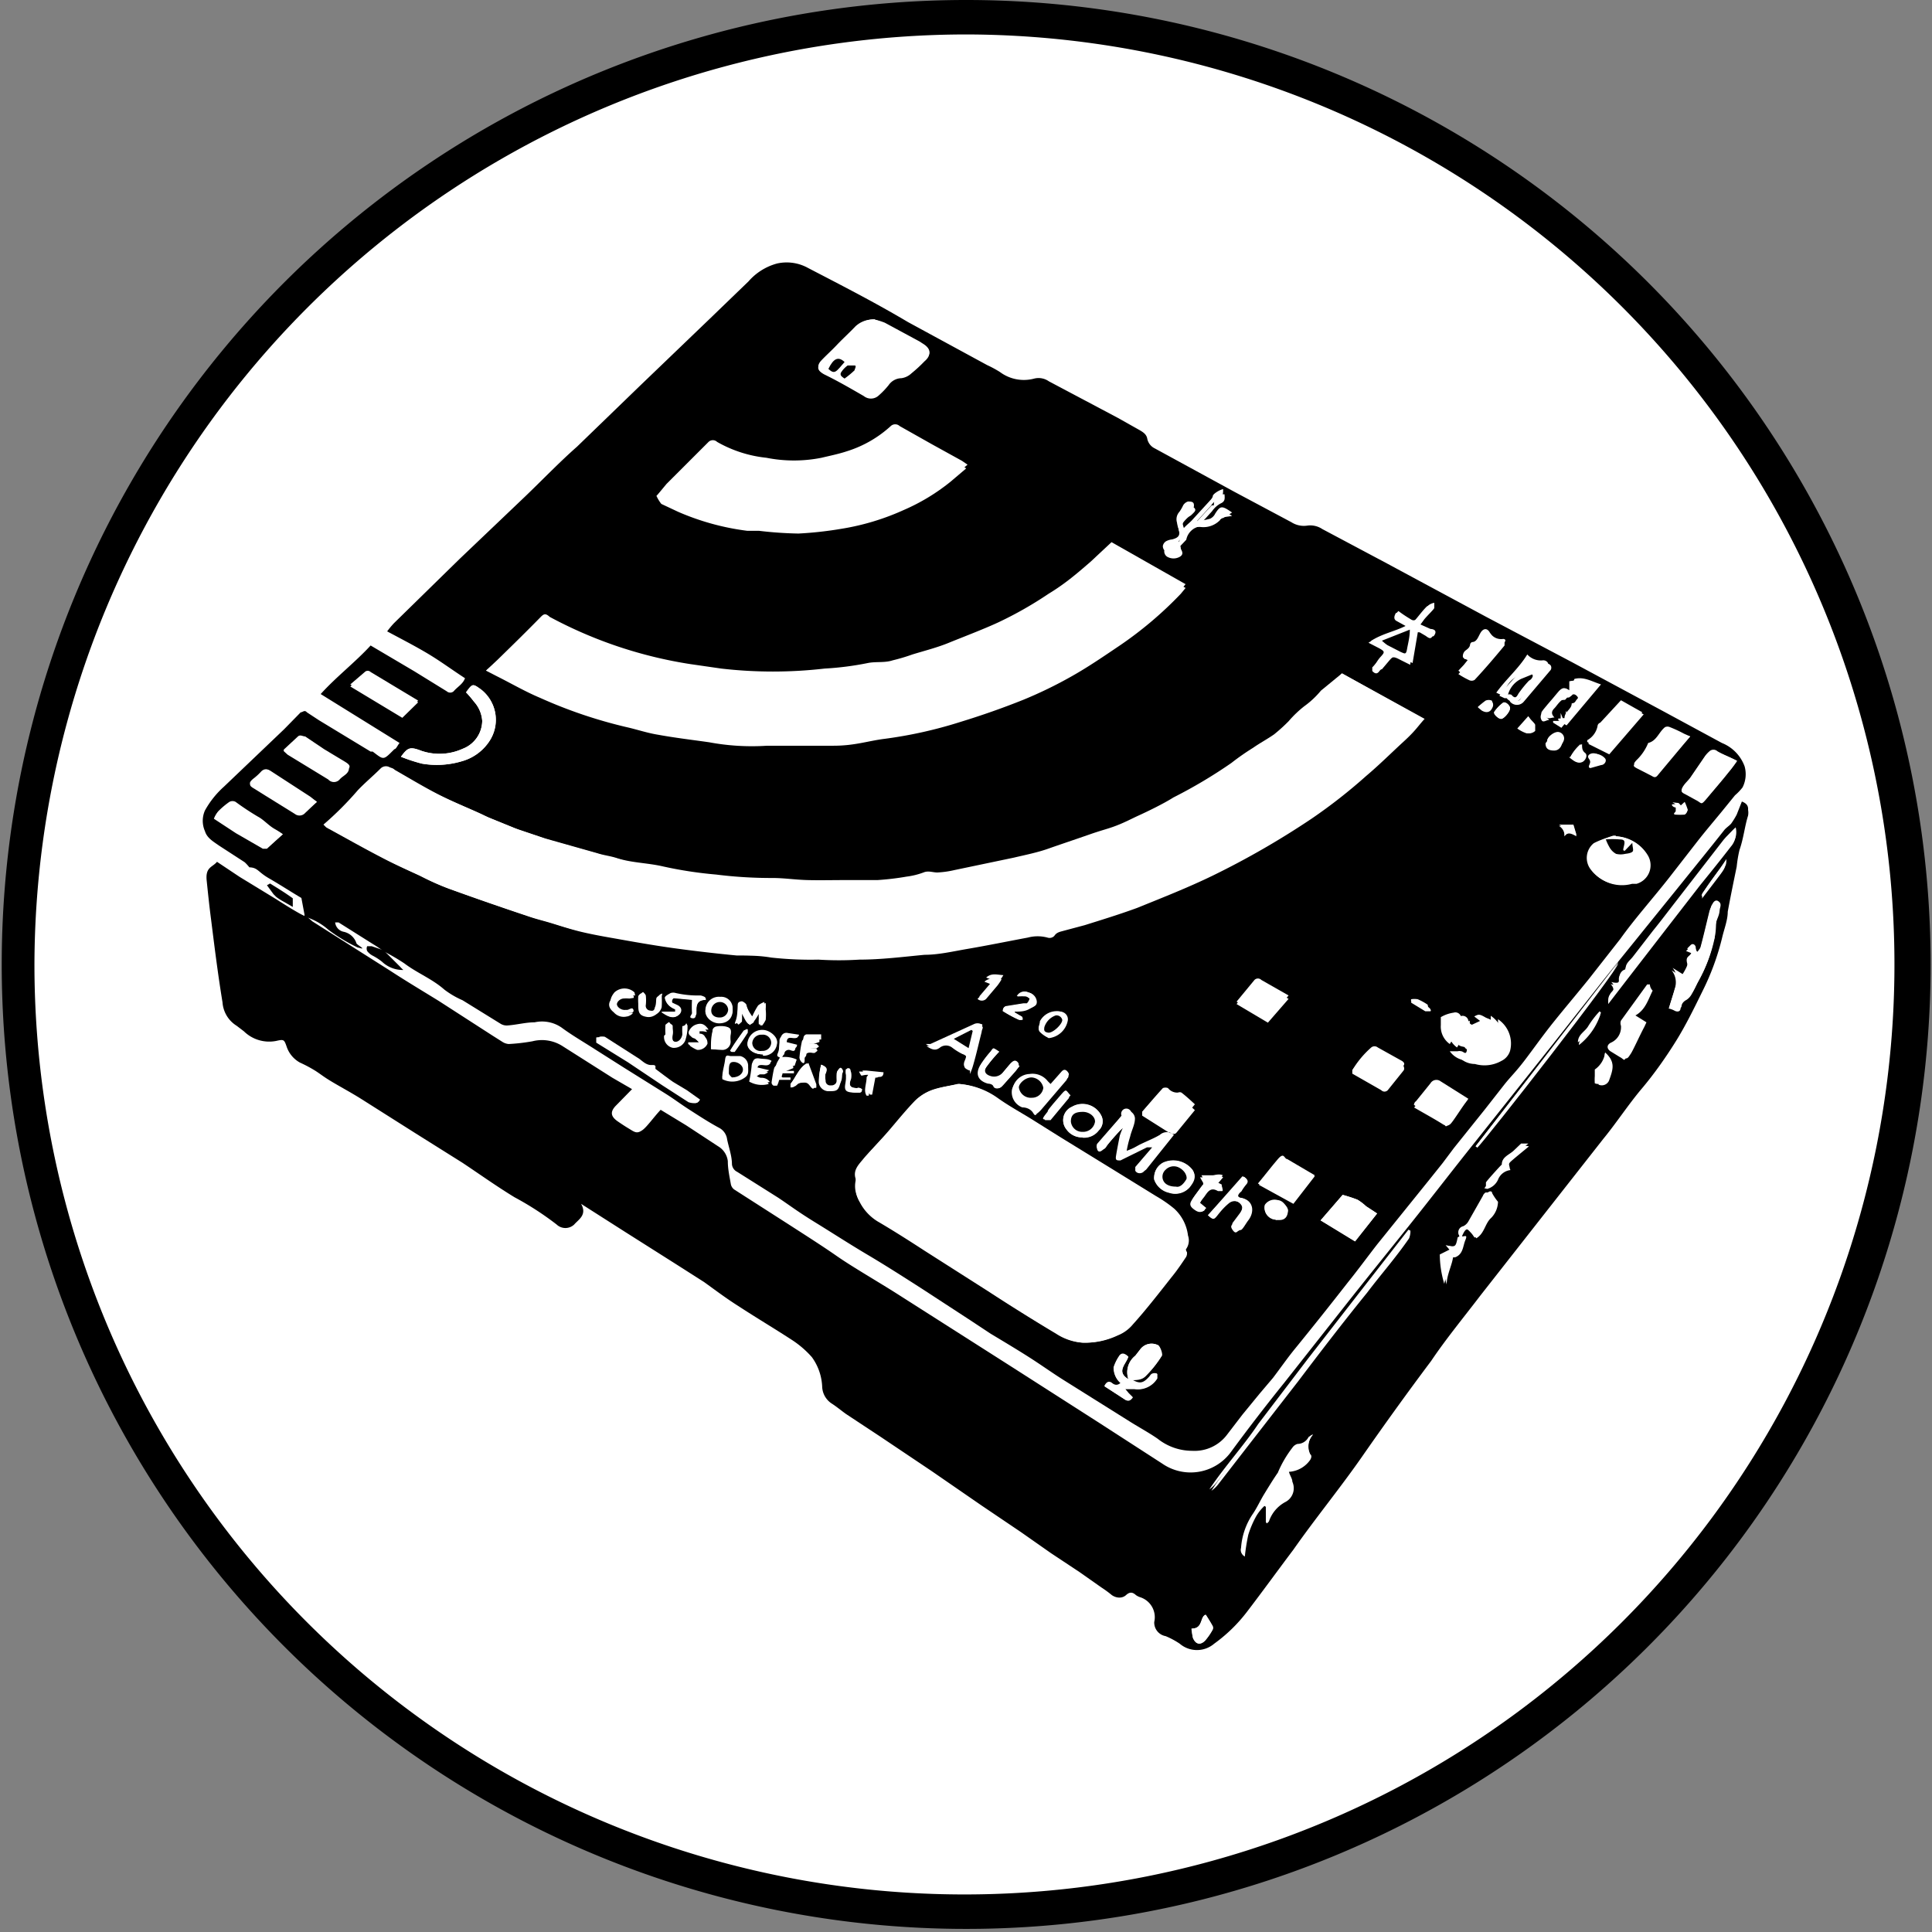 <svg id="Ebene_1" data-name="Ebene 1" xmlns="http://www.w3.org/2000/svg" viewBox="0 0 56.09 56.09"><rect x="0" y="0" width="56.09" height="56.09" fill="#808080" stroke="none"/><defs><style>.cls-1{fill:#fff;}</style></defs><circle class="cls-1" cx="28.04" cy="28.04" r="27.54"/><path d="M683.21,356.72a27,27,0,1,1-27.05,27,27.07,27.07,0,0,1,27.05-27m0-1a28,28,0,1,0,28,28,28,28,0,0,0-28-28Z" transform="translate(-655.16 -355.72)"/><path class="cls-1" d="M666.29,383.3a5.88,5.88,0,0,1,.6.35c.37.28.81.45,1.16.76a2.54,2.54,0,0,0,.53.31l1.1.68a.34.34,0,0,0,.22.05c.26,0,.52-.06.77-.09a1,1,0,0,1,.78.15c.33.23.68.43,1,.65l.82.52,1.2.75c.24.15.46.32.7.47s.57.37.87.53a.44.44,0,0,1,.22.33c.05.24.11.48.14.72a.27.27,0,0,0,.15.22l1.19.75c.36.24.71.49,1.08.72s1,.62,1.52.94,1.07.67,1.6,1l1.38.9.59.39c.4.24.8.48,1.19.73s.66.45,1,.66L688,397c.27.17.55.32.81.5a1.61,1.61,0,0,0,1,.35,1.18,1.18,0,0,0,1-.45l.46-.6.5-.61.39-.46c.22-.29.42-.58.65-.86.51-.65,1-1.28,1.53-1.92.29-.36.56-.73.84-1.09l1.5-1.86.4-.5.33-.44.89-1.11.58-.74c.2-.25.41-.48.61-.73s.55-.75.84-1.11.66-.81,1-1.22l.91-1.16c.47-.59.95-1.18,1.42-1.78l.84-1.08c.22-.28.45-.55.68-.83l.39-.48a1.58,1.58,0,0,0,.22-.23.85.85,0,0,0,.06-.61,1.16,1.16,0,0,0-.66-.68l-1.7-.92-2.66-1.43-2.48-1.31-2.88-1.55-1.88-1a.63.63,0,0,0-.44-.1.67.67,0,0,1-.46-.1L691,370l-2.33-1.25a.4.4,0,0,1-.22-.27c0-.14-.12-.2-.22-.26l-.64-.36-2-1.06a.52.52,0,0,0-.42-.08,1.16,1.16,0,0,1-1-.19,3.22,3.22,0,0,0-.37-.2l-2.3-1.25c-1-.53-1.93-1.05-2.9-1.57a1.28,1.28,0,0,0-.9-.13,1.68,1.68,0,0,0-.83.52l-1.14,1.1-2,1.92-1.84,1.78c-.49.49-1,1-1.5,1.44l-1.91,1.82-1.9,1.86a2.54,2.54,0,0,0-.2.24c.41.22.8.41,1.17.64s.72.48,1.09.72c-.06.17-.22.25-.33.38a.15.15,0,0,1-.2,0l-.94-.58-1.27-.75c-.5.49-1,.92-1.45,1.41l2.29,1.42c-.06.07-.1.13-.15.18-.33.33-.3.32-.63.07l-.06,0-1.5-.91-.35-.23c-.07,0-.12,0-.18,0l-.48.49-1.75,1.67a2.66,2.66,0,0,0-.55.69.74.74,0,0,0,0,.6c.06.2.24.3.41.42l.74.48s.09.15.14.15c.25,0,.39.2.57.32s.65.4.94.57l.09.48a1.82,1.82,0,0,1-.28-.13c-.25-.14-.48-.29-.72-.44l-1-.61-.66-.44c-.13.16-.33.3-.3.54s.08.77.13,1.15c.1.8.2,1.6.33,2.39a.87.87,0,0,0,.41.68l.21.16a1.05,1.05,0,0,0,.94.28c.22-.05.23,0,.3.16a.83.83,0,0,0,.39.47,3.88,3.88,0,0,1,.45.24c.17.11.33.23.5.33s.55.31.82.48l1.58,1,1.37.86c.51.32,1,.67,1.51,1a8.76,8.76,0,0,1,1.22.79.37.37,0,0,0,.51,0c.13-.15.38-.28.2-.6l1.27.81,1.5.95.8.51c.35.23.68.48,1,.7.52.34,1.06.66,1.58,1a2.83,2.83,0,0,1,.55.48,1.57,1.57,0,0,1,.3.87.61.61,0,0,0,.28.48c.14.09.27.2.41.3l1,.66,1.49,1,1.45,1,1.14.77.87.61.83.55.64.45a3.3,3.3,0,0,1,.3.22c.13.12.29.16.41,0s.19-.11.29,0a.45.45,0,0,0,.12.06.61.61,0,0,1,.41.72,0,0,0,0,0,0,0,.4.4,0,0,0,.33.41,2.32,2.32,0,0,1,.41.22.77.77,0,0,0,1,0,4.51,4.51,0,0,0,.94-.91c.46-.6.9-1.21,1.36-1.82.68-.9,1.37-1.8,2-2.71s1.35-1.85,2-2.77c.47-.64.95-1.27,1.43-1.9l2-2.55,1.57-2c.37-.48.75-1,1.11-1.45s.66-.91,1-1.39.53-1,.77-1.45a7.3,7.3,0,0,0,.57-1.56c.06-.25.11-.5.16-.74.08-.44.17-.87.26-1.31a3.7,3.7,0,0,1,.08-.48c.12-.32.15-.66.25-1a.47.47,0,0,0,0-.17c0-.12-.05-.19-.18-.24l-.15.38a2.26,2.26,0,0,1-.16.26c-.06.07-.15.12-.21.2-.41.5-.81,1-1.22,1.52l-1.14,1.41c-.45.56-.91,1.12-1.35,1.68L700.16,386l-2.25,2.83c-.64.8-1.27,1.61-1.91,2.42s-1.28,1.59-1.91,2.39l-1.72,2.18c-.52.66-1,1.31-1.54,2a1.45,1.45,0,0,1-2,.34L687.07,397l-2.53-1.62L682.39,394l-1.24-.79c-.57-.36-1.14-.7-1.71-1.07s-1-.63-1.43-.94l-1.56-1a.26.26,0,0,1-.09-.14c0-.23-.06-.45-.09-.68A.58.58,0,0,0,676,389l-.93-.61-.74-.45c-.19.2-.36.39-.53.59s-.17.14-.32,0-.27-.16-.39-.25-.23-.29-.05-.47l.46-.47-.57-.33-1.45-.92a1.11,1.11,0,0,0-.87-.14,5.4,5.4,0,0,1-.69.08.39.39,0,0,1-.18-.06l-.3-.19-1.55-1c-.47-.29-.94-.57-1.4-.87l-2.27-1.44-.23-.2a1.81,1.81,0,0,1,.69.38,4.92,4.92,0,0,0,.86.52s.06,0,.11,0-.14-.1-.16-.15a.5.5,0,0,0-.37-.31.31.31,0,0,1-.24-.27l.1,0,1,.63a3.37,3.37,0,0,1,.31.21l-.35-.13s-.12,0-.13,0a.17.17,0,0,0,0,.14.47.47,0,0,0,.15.13,1.67,1.67,0,0,1,.28.18.87.87,0,0,0,.62.24.91.91,0,0,1-.1-.1ZM663,381.37l-.06,0s0,0,0,0l.19.26.08.08a1.64,1.64,0,0,0,.22.14l.26.15c0-.11,0-.23,0-.25C663.47,381.64,663.24,381.5,663,381.37Z" transform="translate(-655.16 -355.72)"/><path d="M664,382.27l-.09-.48c-.29-.17-.61-.38-.94-.57s-.32-.31-.57-.32c0,0-.09-.11-.14-.15l-.74-.48c-.17-.12-.35-.22-.41-.42a.74.74,0,0,1,0-.6,2.66,2.66,0,0,1,.55-.69l1.75-1.67.48-.49c.06,0,.11-.08.18,0l.35.23,1.5.91.06,0c.33.25.3.26.63-.07.05,0,.09-.11.15-.18l-2.29-1.42c.44-.49,1-.92,1.45-1.41l1.27.75.94.58a.15.15,0,0,0,.2,0c.11-.13.27-.21.33-.38-.37-.24-.72-.5-1.09-.72s-.76-.42-1.17-.64a2.54,2.54,0,0,1,.2-.24l1.9-1.86,1.91-1.82c.5-.48,1-1,1.5-1.44l1.84-1.78,2-1.92,1.14-1.1a1.68,1.68,0,0,1,.83-.52,1.28,1.28,0,0,1,.9.13c1,.52,1.94,1,2.9,1.57l2.3,1.25a3.22,3.22,0,0,1,.37.2,1.16,1.16,0,0,0,1,.19.52.52,0,0,1,.42.08l2,1.06.64.36c.1.06.2.12.22.26a.4.4,0,0,0,.22.27L691,370l1.65.88a.67.67,0,0,0,.46.1.63.63,0,0,1,.44.1l1.88,1,2.88,1.55,2.48,1.31,2.66,1.43,1.7.92a1.16,1.16,0,0,1,.66.68.85.85,0,0,1-.06.61,1.58,1.58,0,0,1-.22.23l-.39.48c-.23.28-.46.55-.68.83l-.84,1.08c-.47.6-1,1.19-1.42,1.78l-.91,1.16c-.33.41-.67.81-1,1.22s-.56.74-.84,1.11-.41.48-.61.73l-.58.74-.89,1.11-.33.44-.4.5-1.5,1.86c-.28.36-.55.73-.84,1.09-.5.64-1,1.27-1.53,1.92-.23.28-.43.57-.65.86l-.39.46-.5.61-.46.6a1.18,1.18,0,0,1-1,.45,1.61,1.61,0,0,1-1-.35c-.26-.18-.54-.33-.81-.5l-1.85-1.16c-.34-.21-.66-.44-1-.66s-.79-.49-1.19-.73l-.59-.39-1.38-.9c-.53-.34-1.06-.68-1.6-1s-1-.62-1.52-.94-.72-.48-1.08-.72l-1.19-.75a.27.27,0,0,1-.15-.22c0-.24-.09-.48-.14-.72a.44.44,0,0,0-.22-.33c-.3-.16-.59-.35-.87-.53s-.46-.32-.7-.47l-1.2-.75-.82-.52c-.34-.22-.69-.42-1-.65a1,1,0,0,0-.78-.15c-.25,0-.51.07-.77.09a.34.34,0,0,1-.22-.05l-1.1-.68a2.54,2.54,0,0,1-.53-.31c-.35-.31-.79-.48-1.16-.76a5.88,5.88,0,0,0-.6-.35h0a3.37,3.37,0,0,0-.31-.21l-1-.63-.1,0a.31.31,0,0,0,.24.27.5.5,0,0,1,.37.31c0,.05.09.09.16.15s-.08,0-.11,0a4.92,4.92,0,0,1-.86-.52,1.81,1.81,0,0,0-.69-.38Zm24,13.52c.14,0,.33,0,.43-.13a3.26,3.26,0,0,0,.46-.58c0-.05-.06-.29-.12-.31a.41.41,0,0,0-.51.13l-.14.18a.61.61,0,0,0-.2.68c-.37-.22-.06-.44,0-.65-.1-.08-.2-.1-.27,0a1.27,1.27,0,0,0-.15.31.58.58,0,0,0,.2.46c-.08.1-.16.08-.25,0s-.16,0-.22.09l.57.37c.11.08.18.05.25-.05l-.12-.12-.1-.12.18,0,.09,0a.66.66,0,0,0,.66-.31s0-.11,0-.13a.17.17,0,0,0-.14,0s-.05.05-.08.08C688.34,395.92,688.25,395.93,688,395.79Zm6.12-20.52-.51.54a2.58,2.58,0,0,1-.48.45,3.17,3.17,0,0,0-.46.44,5,5,0,0,1-.42.38c-.2.14-.41.25-.61.39a7.07,7.07,0,0,0-.63.44,14.14,14.14,0,0,1-1.68,1c-.33.19-.69.35-1,.52s-.44.21-.66.3-.53.17-.79.26-.79.29-1.19.41-.69.18-1,.26l-1.72.36a2.74,2.74,0,0,1-.5.07c-.13,0-.26-.06-.4,0a2.19,2.19,0,0,1-.49.12,8,8,0,0,1-.84.1l-.89,0c-.38,0-.77,0-1.16,0s-.65-.06-1-.06a12.89,12.89,0,0,1-1.64-.1,11.76,11.76,0,0,1-1.56-.24c-.44-.1-.9-.1-1.33-.24-.18-.06-.38-.08-.56-.14l-1.52-.43-.86-.29-.86-.35-.23-.11c-.42-.19-.84-.36-1.25-.57s-.84-.47-1.26-.71a.22.22,0,0,0-.31,0c-.22.22-.45.41-.66.63a9.3,9.3,0,0,1-1,1s0,.07.08.08c.53.29,1.06.59,1.6.87.36.19.74.36,1.11.53a7.19,7.19,0,0,0,.75.34c.77.28,1.55.55,2.33.81.2.07.41.12.61.18s.57.18.85.25.65.14,1,.2c.56.1,1.12.2,1.69.28s1.25.16,1.88.22c.32,0,.65,0,1,.06a10.47,10.47,0,0,0,1.37.06,9.53,9.53,0,0,0,1.19,0c.63,0,1.26-.08,1.89-.14.41,0,.83-.1,1.24-.17.59-.1,1.17-.22,1.76-.33a1.1,1.1,0,0,1,.57,0,.19.19,0,0,0,.2-.05c.07-.11.18-.12.28-.15l.6-.16c.51-.16,1-.31,1.52-.5.74-.3,1.48-.59,2.2-.94a24.17,24.17,0,0,0,2.88-1.66,15.44,15.44,0,0,0,1.57-1.23c.38-.32.73-.67,1.09-1s.4-.43.61-.66Zm-24.85-.08.31.16c.42.21.83.45,1.26.63a13.74,13.74,0,0,0,2.51.85c.31.07.6.17.91.22.49.09,1,.15,1.49.22a6.75,6.75,0,0,0,1.68.1h.06c.63,0,1.25,0,1.87,0s1-.14,1.48-.2a12.72,12.72,0,0,0,2.2-.49c.62-.19,1.22-.4,1.82-.64a12.4,12.4,0,0,0,1.42-.69c.48-.27.93-.58,1.39-.89a11,11,0,0,0,1.77-1.5l.14-.17-2.15-1.22-.61.57c-.22.19-.45.39-.69.57a6.18,6.18,0,0,1-.53.36,11,11,0,0,1-1.46.83c-.47.2-.95.41-1.43.59s-.7.23-1.06.34a5.36,5.36,0,0,1-.57.17c-.24,0-.49,0-.73.08a8.72,8.72,0,0,1-1.25.16,13.09,13.09,0,0,1-3,0l-.9-.13a12.71,12.71,0,0,1-4.08-1.45c-.12-.07-.17,0-.26,0-.41.42-.83.83-1.25,1.24Zm13.69,12c-.24.06-.5.09-.73.17a1.24,1.24,0,0,0-.46.29c-.27.28-.5.58-.76.87s-.51.53-.74.82-.3.32-.22.57c0,0,0,0,0,.06a.77.77,0,0,0,.07.65,1.41,1.41,0,0,0,.57.59c.44.26.88.54,1.31.82l1.82,1.16c.66.43,1.33.85,2,1.25a1.6,1.6,0,0,0,.76.26,2.19,2.19,0,0,0,1-.21,1.09,1.09,0,0,0,.44-.32c.39-.47.79-.95,1.17-1.43.13-.16.23-.36.37-.52s0-.18,0-.23a.43.43,0,0,0,.06-.4,1.26,1.26,0,0,0-.4-.78,3.71,3.71,0,0,0-.52-.36l-1.28-.79-1.48-.91-.75-.47c-.36-.23-.74-.43-1.09-.68A2.21,2.21,0,0,0,683,387.19Zm-8.74-17.07a1.11,1.11,0,0,0,.18.12l.49.23a7.32,7.32,0,0,0,2,.55l.34,0a11.3,11.3,0,0,0,1.15.08,10.79,10.79,0,0,0,1.26-.14,7.1,7.1,0,0,0,1.79-.54,5.86,5.86,0,0,0,1.36-.82l.46-.39-.16-.11-.87-.48-.94-.53a.19.19,0,0,0-.26,0,3.37,3.37,0,0,1-1.27.73c-.24.08-.49.13-.74.19a4.1,4.1,0,0,1-1.6,0,3.64,3.64,0,0,1-1.43-.46.18.18,0,0,0-.25,0l-1.22,1.22Zm6.34-5.13a.73.73,0,0,0-.56.24c-.17.18-.35.36-.53.53s-.31.3-.46.46-.12.26.08.37c.39.19.77.41,1.15.63a.33.33,0,0,0,.41,0,2.34,2.34,0,0,0,.31-.32.46.46,0,0,1,.37-.2.53.53,0,0,0,.29-.14,4.14,4.14,0,0,0,.38-.35c.19-.16.18-.32,0-.46l-.14-.09-1-.54A1.81,1.81,0,0,0,680.56,365Zm17.57,20.37-.09.24h0l0-.15a.16.16,0,0,1-.25-.1.17.17,0,0,0-.22-.13,1,1,0,0,0-.37.13s0,.15,0,.23,0,0,0,0a.62.62,0,0,0,.26.55.93.93,0,0,0,.12-.25c0-.19.1-.09.19,0l-.07.1c-.06.14,0,.2.11.22s.19,0,.14.14-.1,0-.16,0a.19.19,0,0,0-.1,0l-.23,0a.64.64,0,0,0,.52.27,1,1,0,0,0,.77-.09.48.48,0,0,0,.25-.29.85.85,0,0,0-.35-.92h0l0,.14c-.33-.2-.33-.2-.48-.12Zm3.94-5.38H702a2.17,2.17,0,0,0-.54.24.55.55,0,0,0-.09.76,1.1,1.1,0,0,0,1.17.4l.13,0a.56.56,0,0,0,.34-.81A1.14,1.14,0,0,0,702.07,380Zm-35.27-2.29a4.82,4.82,0,0,0,.61.2,2.54,2.54,0,0,0,1.16-.07,1.41,1.41,0,0,0,.79-.57,1.12,1.12,0,0,0-.23-1.51c-.25-.18-.25-.18-.44.08a3,3,0,0,1,.23.27.92.92,0,0,1,.24.56.88.88,0,0,1-.57.81,1.63,1.63,0,0,1-1.19.06C667.06,377.39,667,377.42,666.8,377.69Zm-3.43,2.25a2.11,2.11,0,0,0-.23-.15c-.18-.1-.32-.27-.49-.36A7.69,7.69,0,0,1,662,379a.19.19,0,0,0-.18,0,2.22,2.22,0,0,0-.33.28.55.55,0,0,0-.08.15l.64.42.78.45s.1,0,.12,0Zm42.22-2.13c-.21-.11-.4-.18-.57-.28a.17.17,0,0,0-.23,0,.8.8,0,0,0-.15.17l-.41.6c-.06.08-.14.15-.2.24s-.07.16.06.22l.31.17c.18.09.2.08.33-.07s.41-.48.6-.72A3.54,3.54,0,0,0,705.59,377.81ZM694.5,391.76l.64-.81-.32-.21a1.5,1.5,0,0,0-.25-.19,4.34,4.34,0,0,0-.43-.14l-.64.74Zm9.73-14.66-.18-.08a3.75,3.75,0,0,0-.41-.19.17.17,0,0,0-.14,0c-.18.14-.24.4-.49.46,0,0,0,0,0,0a1.43,1.43,0,0,1-.34.5c-.09.1-.09.12,0,.19l.43.22c.09.06.13,0,.19-.05ZM664.36,379l-.19-.15-1.14-.74c-.11-.07-.19-.08-.28,0a1.7,1.7,0,0,1-.24.22c-.13.11-.12.16,0,.24l.32.2.87.54a.22.22,0,0,0,.27,0Zm23.51,10.16a3.14,3.14,0,0,1,0-.39c0-.18.11-.35.14-.53A.24.24,0,0,0,688,388a.14.14,0,0,0-.21.05l-.1.12-.61.7a.19.19,0,0,0,0,.14c0,.1.13.12.2,0s.26-.31.39-.46l.16-.15,0,0a2.18,2.18,0,0,0-.09.23c0,.2-.07.39-.11.59s0,.15.13.13l.12-.06.65-.32.15,0,0,0-.49.57s-.06.09,0,.11a.14.14,0,0,0,.11.07.17.17,0,0,0,.14-.05l.8-1a.3.3,0,0,0-.41,0c-.19.11-.4.19-.6.29Zm-24.48-11.64.12.11,1.18.72a.22.22,0,0,0,.33,0c.06-.07.14-.11.2-.17s.12-.17,0-.26l-.63-.38-.55-.37c-.07,0-.14-.07-.21,0Zm29.94,12.35-.77-.46c-.09-.05-.18-.11-.27,0s-.37.46-.58.71l1,.55Zm4.46-2.22-.81-.47a.2.2,0,0,0-.29.06l-.42.52s0,.08-.06.11c.29.17.57.32.84.49.1.06.14.05.21,0S697.61,387.85,697.79,387.62Zm-32.46-12,1.51.91.46-.45-1.38-.83a.12.12,0,0,0-.17,0Zm36.89.46-.56.65s-.07.06-.08.1a.6.6,0,0,1-.3.41s0,0,0,.05l.6.3,1-1.16Zm-13.9,12,.79.5c.07,0,.13.07.2,0l.54-.66c-.14-.13-.26-.24-.39-.34a.12.12,0,0,0-.1,0,.34.34,0,0,1-.29-.13.2.2,0,0,0-.15,0Q688.62,387.65,688.32,388Zm6.1-1.22.84.48a.13.13,0,0,0,.19,0l.45-.56c.06-.07,0-.13,0-.18l-.7-.39a.15.15,0,0,0-.19,0A2.76,2.76,0,0,0,694.42,386.79Zm-1.85-2.17-.58-.36-.21-.12a.14.14,0,0,0-.2,0l-.52.63.91.54Zm4.93-9.43a2.43,2.43,0,0,0,.3.17.17.17,0,0,0,.17,0c.3-.32.58-.65.87-1,0-.06,0-.13,0-.13a.38.38,0,0,1-.39-.19c-.08-.1-.17-.07-.26,0s-.11.24-.25.28a.09.09,0,0,0-.06.07c0,.1-.09.14-.15.19a.22.22,0,0,0-.06.17s.09,0,.15.08l-.12.15Zm-2.5-.09c.1.11.16.07.21,0l.22-.26c.15-.17.18-.17.39-.06l.28.14.16-.94a.35.35,0,0,1,.12,0l.17.1c.07.05.15.12.2,0s-.08-.11-.13-.15l-.29-.13.11-.15c.09-.11.2-.21.29-.33s0-.1,0-.15a.42.42,0,0,0-.15.06c-.11.11-.2.23-.3.35s-.13.14-.23.07a3.75,3.75,0,0,1-.36-.24c-.06.1-.07.18,0,.23l.29.16c-.36.2-.74.25-1.09.48l.31.16c.16.09.17.11.05.24S695.11,375,695,375.1Zm-4.07-4.5c-.3-.21-.34-.2-.45.08a.31.31,0,0,1-.15.15,2.32,2.32,0,0,1-.38.07l0,0,.4-.44a.72.72,0,0,1,.24-.22c.14-.06.13-.14.12-.27-.13,0-.28,0-.3.2s0,.09-.08.13l-.54.59c-.07.07-.15.13-.22.21-.11-.21-.12-.25,0-.38s.13-.1.19-.16.11-.1.1-.15-.1-.11-.17-.08a.25.25,0,0,0-.14.11,1.18,1.18,0,0,1-.11.19.32.32,0,0,0-.07.31.77.77,0,0,0,.05.19c0,.18,0,.25-.19.3a.48.48,0,0,0-.17.05.2.2,0,0,0-.1.14.19.19,0,0,0,.08.16.37.37,0,0,0,.38,0c.15-.1,0-.21,0-.3l.18-.19A.49.49,0,0,1,690,371a.67.67,0,0,0,.56-.2s.06,0,.09-.06Zm-5.27,16.59-.11-.11a.56.56,0,0,0-.53-.21.52.52,0,0,0-.48.38.47.47,0,0,0,.3.52c.12,0,.25.05.32.17s.09,0,.12,0a.93.93,0,0,0,.14-.14l.71-.83c0-.05.11-.09,0-.16s-.13,0-.19,0Zm-2.34-.39a1.9,1.9,0,0,0,.1-.28c.09-.31.16-.63.24-.94,0-.07.07-.14,0-.17a.24.24,0,0,0-.2,0l-1.27.58-.13,0c.17.12.27.13.38.05a.29.29,0,0,1,.37,0,1.75,1.75,0,0,0,.29.18c.15.05.15.13.09.25S683.15,386.74,683.32,386.8Zm16.32-11.6a.2.2,0,0,1,0,.27,3.17,3.17,0,0,0-.28.34c-.06.09-.09.24-.23.07a.18.18,0,0,0-.13,0,.14.14,0,0,0,0,.11.26.26,0,0,0,.4,0l.78-.92a.13.13,0,0,0,0-.13.16.16,0,0,0-.13-.06.53.53,0,0,1-.46-.17l0,0c-.25.41-.62.72-.9,1.11l.15.07.08,0a.72.72,0,0,1,.4-.56ZM690.23,391c.15.14.17.14.28,0s.2-.24.32-.34a.27.27,0,0,1,.36,0c.1.11,0,.2,0,.3l-.21.28c-.05.07-.1.12,0,.19s.15,0,.2,0,.15-.19.22-.28c.2-.26.14-.59-.2-.65-.12,0-.13-.09,0-.19a1.43,1.43,0,0,1,.14-.2c.1-.11,0-.18-.07-.23Zm10.49-15.23c-.13-.08-.12-.08-.2,0s-.31.37-.46.57-.08.16,0,.21.14,0,.23,0c-.11-.11-.08-.19,0-.27s.2-.31.42-.31c0,0,.08-.05.1-.08s.13-.09.21-.08.1,0,.1.09,0,.08-.07.11-.11,0-.11.06c0,.18-.24.23-.21.43l-.05,0-.06-.15,0,0,0,.23-.22,0v.05l.24.15,1-1.19c-.28-.09-.49-.23-.77-.16Zm-12.05,14.1a.33.33,0,0,0,0,.1.59.59,0,0,0,.43.38.56.56,0,0,0,.6-.16c.12-.15.21-.3.08-.5a.71.71,0,0,0-.85-.21A.49.49,0,0,0,688.67,389.86Zm-2.08-1.12a.53.53,0,0,0,.47-.21.36.36,0,0,0,.08-.41.61.61,0,0,0-.86-.27.42.42,0,0,0-.16.65A.55.55,0,0,0,686.59,388.74Zm-11.11-1.1-.47-.26-.4-.24c-.17-.12-.34-.24-.5-.37s-.08-.12-.11-.12-.26-.1-.37-.18l-1-.64a.42.42,0,0,0-.16,0c0,.05,0,.12,0,.15l.92.57,1,.67.76.49Q675.41,387.8,675.48,387.64Zm8.69-1.39c-.18-.11-.19-.12-.25,0a3,3,0,0,0-.31.4c-.14.25-.05.44.23.52,0,0,.13,0,.16.08s.17.08.25,0,.27-.31.41-.47.12-.11,0-.18-.15,0-.21.05l-.21.25a.33.33,0,0,1-.36.11c-.17,0-.21-.16-.1-.3A4.25,4.25,0,0,1,684.17,386.25Zm5.82,4.39a1.72,1.72,0,0,1,.13-.18c.1-.14.18-.3.4-.17,0,0,.08,0,.12,0s0-.1,0-.13l-.14-.07.17-.2c-.1-.06-.18-.12-.28,0s-.1,0-.16,0H690l.09.16a.16.16,0,0,1,0,.06l-.07.08c-.09.13-.19.25-.27.38s0,.2.1.27.18.08.29,0Zm-14.34-5.89v-.06a.43.43,0,0,0-.13-.05,2.89,2.89,0,0,1-.72-.07.25.25,0,0,0-.15,0c-.07,0-.17.09-.17.14a.35.35,0,0,0,.12.21.52.52,0,0,0,.18.1v.06h-.41c.18.16.33.19.46.12s.16-.23,0-.31l-.15-.07a.1.1,0,0,1,0-.08.09.09,0,0,1,.06-.06l.53.05a3.08,3.08,0,0,0,0,.38c0,.05,0,.14,0,.15s.11-.06.11-.13v-.07C675.38,384.91,675.39,384.74,675.65,384.75Zm1.31.48c-.07-.16-.11-.27-.17-.38a.13.13,0,0,0-.09-.07s-.11,0-.12.08,0,.32-.06.48,0,.06.05.08.08,0,.09-.08a2,2,0,0,0,0-.26c.06.09.09.16.13.23a.41.41,0,0,0,.1.13s.09-.06.12-.11a1.37,1.37,0,0,0,.13-.2l.05,0a.77.77,0,0,0,0,.15.91.91,0,0,0,0,.17l.06,0a.86.86,0,0,0,.1-.16,1.55,1.55,0,0,0,0-.31,1.16,1.16,0,0,0,0-.18.64.64,0,0,0-.18.1A2,2,0,0,0,677,385.23Zm-1.16.94a2,2,0,0,0,.29,0,.24.24,0,0,0,.27-.27.76.76,0,0,1,0-.15c0-.15,0-.21-.14-.24a.75.75,0,0,0-.26,0,.14.14,0,0,0-.11.09C675.83,385.8,675.82,386,675.8,386.17Zm9.8-.32a.63.63,0,0,0,.56-.51.22.22,0,0,0-.16-.25.55.55,0,0,0-.61.28c-.06.1-.12.22,0,.31A.79.79,0,0,0,685.6,385.85Zm6.6,5.28.11,0c.17,0,.23-.12.24-.24s-.07-.17-.13-.23a.27.27,0,0,0-.17-.08.34.34,0,0,0-.37.14A.35.35,0,0,0,692.2,391.13Zm-7.58-6v-.05c.15,0,.29,0,.43-.08s.22-.09.21-.22a.29.29,0,0,0-.23-.25.25.25,0,0,0-.33.11,1.72,1.72,0,0,1,.26,0s.11.05.11.07a.29.29,0,0,1-.08.14s-.07,0-.11,0l-.5.08c-.1,0-.13.12-.06.16a3.55,3.55,0,0,0,.43.23s.06,0,.09,0,0-.08,0-.09Zm-8.19-.09a.33.33,0,0,0-.36-.34.39.39,0,0,0-.43.38c0,.17.19.34.4.34S676.45,385.31,676.43,385Zm-.3,2a.63.63,0,0,0,.58,0c.16-.09.18-.14.17-.32a.29.29,0,0,0-.23-.27l-.28,0c-.08,0-.15,0-.16.11S676.16,386.83,676.13,387Zm1.18-.68a.39.39,0,0,0,.41-.37c0-.15-.22-.33-.42-.34a.43.43,0,0,0-.44.38C676.86,386.19,677.05,386.33,677.31,386.33Zm.8.86,0,.06c.05,0,.11,0,.13-.06s.17-.08.28-.08.14.09.2.15.06,0,.09,0,0-.07,0-.09c-.07-.2-.15-.4-.23-.62C678.35,386.72,678.27,387,678.11,387.19Zm-1-.48c.09-.23.32,0,.42-.17-.1-.1-.24-.05-.35-.07s-.19,0-.2.17a4,4,0,0,1-.07.44.74.74,0,0,0,.57.07c-.09-.12-.1-.12-.26-.12s-.09,0-.14-.06a.61.61,0,0,1,.14-.1s.09,0,.13,0a.39.39,0,0,0,.11-.06v0Zm1.88-.08a2.1,2.1,0,0,0-.06.48.29.29,0,0,0,.27.25c.23,0,.29,0,.35-.21s0-.21.06-.3,0-.14-.06-.13-.09.07-.1.12a1.94,1.94,0,0,0,0,.24.16.16,0,0,1-.18.15.13.13,0,0,1-.15-.14.53.53,0,0,1,0-.22C679.19,386.77,679.19,386.7,679,386.63Zm-4.55-.88a.32.32,0,0,0,.25.35.36.36,0,0,0,.36-.2,1.36,1.36,0,0,0,.07-.35s0-.07,0-.1-.09,0-.1.06a2,2,0,0,0,0,.24c0,.14-.12.24-.23.21s-.12-.13-.1-.23,0-.15,0-.22,0-.07-.07-.11-.08,0-.09.07A1.7,1.7,0,0,0,674.48,385.75Zm-.11-1.1,0-.09s-.09.05-.11.09,0,.19-.05.28a.15.15,0,0,1-.19.13.14.14,0,0,1-.13-.17,1.27,1.27,0,0,0,0-.26s0-.08-.08-.11a.2.2,0,0,0-.08.08,1.8,1.8,0,0,0,0,.22c0,.21,0,.34.23.38a.33.33,0,0,0,.39-.24A2.24,2.24,0,0,0,674.37,384.65Zm-.77,0v-.05a.43.43,0,0,0-.58,0c-.16.16-.2.31,0,.47a.38.38,0,0,0,.38.12c.06,0,.18-.08.17-.1s-.12,0-.19,0h-.05c-.11,0-.24-.08-.24-.17a.24.24,0,0,1,.2-.25,1.09,1.09,0,0,1,.18,0Zm12.64,2.9c-.13-.13-.18-.13-.29,0s-.28.33-.41.5,0,.1,0,.15h.16s0,0,0,0Zm-10.51-1.91c-.11-.16-.21-.21-.31-.15a.37.37,0,0,0-.17.18c0,.08,0,.13.12.16a.83.83,0,0,1,.17.16l0,0h-.31l0,.05a.88.88,0,0,0,.21.12.3.3,0,0,0,.3-.18c0-.13-.05-.2-.17-.24l-.06,0s0-.08,0-.12l.1,0Zm2.5,1.05v-.06a.84.84,0,0,0-.44-.07s-.09.07-.11.12-.06.28-.08.43a.11.11,0,0,0,.06.09s.08,0,.1,0a.7.7,0,0,0,.06-.17l.33,0v-.07l-.23,0a.43.43,0,0,1-.1-.09.45.45,0,0,1,.12-.06Zm.76-.76v-.09l-.43,0a.11.11,0,0,0-.08.08,3.65,3.65,0,0,0-.07.46s0,.09.08.15.07-.08.07-.1c0-.18.1-.21.24-.18h.05l.08-.06s0-.07-.07-.07a1.23,1.23,0,0,0-.2,0l-.06-.05a.17.17,0,0,1,.06-.08h.16Zm-.63-.14-.33-.05a.16.16,0,0,0-.2.15c0,.13,0,.25-.05.37s.05.09.07.14.09-.07.09-.1.08-.18.21-.13.13,0,.15-.09L678,386C678,385.69,678.28,386,678.36,385.76Zm2,1.16c0,.2-.1.39,0,.54h.06l.1-.53c.1,0,.2.05.23-.12l-.5-.05-.11,0a.47.47,0,0,0,.07.12S680.34,386.91,680.37,386.92Zm19.71-9.69c0,.15.08.21.25.21s.24-.17.24-.28a.19.19,0,0,0-.18-.19C700.26,377,700.08,377.12,700.08,377.23Zm-16.49,7.42a.18.18,0,0,0,.25,0l.33-.39a1.86,1.86,0,0,0,.12-.18c-.19,0-.34-.07-.5.07l.2.08ZM680,387.44h.13s.05-.05.06-.08,0,0-.06-.05a.11.11,0,0,0-.08,0c-.21,0-.26-.07-.18-.27a.65.65,0,0,0,0-.19s-.05-.07-.08-.11-.07.06-.07.1,0,.2,0,.3S679.74,387.44,680,387.44Zm20.71-9.74c.17.14.23.17.33.15s.21-.21.1-.27-.08-.15-.09-.26A1.24,1.24,0,0,0,700.75,377.7ZM699,376.28c0-.08-.12-.2-.2-.16a1.11,1.11,0,0,0-.26.27c0,.06.11.2.2.2S699,376.38,699,376.28Zm.57.23-.31.36a1,1,0,0,0,.27.14.26.26,0,0,0,.2-.07s0-.12,0-.17S699.59,376.62,699.53,376.51Zm1.76,1.51.32-.09c.08,0,.17-.11.11-.19a.38.38,0,0,0-.25-.13c-.09,0-.19.08-.15.16S701.29,377.91,701.29,378Zm2.78,1-.17.12s0-.06-.09-.07-.08,0-.13,0,0,.08.07.09.07.07,0,.14,0,.06,0,.07a2,2,0,0,0,.28,0,.14.14,0,0,0,.07-.1A1.78,1.78,0,0,0,704.07,379Zm-27.71,7.24,0,0s.08,0,.09,0c.13-.18.26-.37.38-.56,0,0,0-.07,0-.1l-.1.05C676.61,385.83,676.49,386,676.36,386.22ZM700.58,380c.1-.15.23-.06.35,0l-.09-.3h-.42A.32.32,0,0,1,700.58,380Zm-4.45,4.75v.08l.41.25s.09,0,.14,0,0-.1-.06-.12a1.64,1.64,0,0,0-.29-.16A.57.57,0,0,0,696.13,384.73Zm1.94-8.49.11.09c.14.08.25.05.31-.09a.16.16,0,0,0,0-.15.23.23,0,0,0-.18,0A2.53,2.53,0,0,0,698.07,376.24Z" transform="translate(-655.16 -355.72)"/><path d="M664,382.27l.23.2,2.27,1.44c.46.3.93.58,1.4.87l1.55,1,.3.19a.39.39,0,0,0,.18.06,5.4,5.4,0,0,0,.69-.08,1.11,1.11,0,0,1,.87.14l1.45.92.57.33-.46.47c-.18.18-.17.32.05.47s.26.17.39.25.19.09.32,0,.34-.39.53-.59l.74.45.93.61a.58.58,0,0,1,.28.43c0,.23.05.45.09.68a.26.26,0,0,0,.09.14l1.56,1c.48.31,1,.64,1.43.94s1.14.71,1.71,1.07l1.24.79,2.15,1.37,2.53,1.62,1.81,1.17a1.45,1.45,0,0,0,2-.34c.5-.68,1-1.33,1.54-2l1.72-2.18c.63-.8,1.27-1.59,1.91-2.39s1.27-1.62,1.91-2.42l2.25-2.83,1.27-1.61c.44-.56.9-1.12,1.35-1.68l1.14-1.41c.41-.51.81-1,1.22-1.52.06-.08.15-.13.21-.2a2.26,2.26,0,0,0,.16-.26l.15-.38c.13.05.19.12.18.24a.47.47,0,0,1,0,.17c-.1.32-.13.66-.25,1a3.7,3.7,0,0,0-.08.48c-.09.44-.18.87-.26,1.31,0,.24-.1.49-.16.74a7.3,7.3,0,0,1-.57,1.56c-.24.49-.49,1-.77,1.45s-.62.94-1,1.39-.74,1-1.11,1.45l-1.57,2-2,2.55c-.48.63-1,1.26-1.43,1.9-.69.92-1.36,1.85-2,2.77s-1.37,1.81-2,2.71c-.46.61-.9,1.22-1.36,1.82a4.51,4.51,0,0,1-.94.91.77.77,0,0,1-1,0,2.32,2.32,0,0,0-.41-.22.4.4,0,0,1-.33-.41,0,0,0,0,1,0,0,.61.61,0,0,0-.41-.72.45.45,0,0,1-.12-.06c-.1-.09-.18-.1-.29,0s-.28.09-.41,0a3.3,3.3,0,0,0-.3-.22l-.64-.45-.83-.55-.87-.61-1.14-.77-1.45-1-1.49-1-1-.66c-.14-.1-.27-.21-.41-.3a.61.61,0,0,1-.28-.48,1.57,1.57,0,0,0-.3-.87,2.83,2.83,0,0,0-.55-.48c-.52-.34-1.06-.66-1.58-1-.35-.22-.68-.47-1-.7l-.8-.51-1.5-.95-1.27-.81c.18.32-.07.45-.2.6a.37.37,0,0,1-.51,0,8.76,8.76,0,0,0-1.22-.79c-.51-.31-1-.66-1.51-1l-1.37-.86-1.58-1c-.27-.17-.55-.32-.82-.48s-.33-.22-.5-.33a3.88,3.88,0,0,0-.45-.24.83.83,0,0,1-.39-.47c-.07-.2-.08-.21-.3-.16a1.05,1.05,0,0,1-.94-.28l-.21-.16a.87.87,0,0,1-.41-.68c-.13-.79-.23-1.59-.33-2.39-.05-.38-.09-.76-.13-1.15s.17-.38.3-.54l.66.44,1,.61c.24.15.47.3.72.44a1.82,1.82,0,0,0,.28.13Zm33.55,9.33s0,0,0,.06c-.06.29-.06.29-.35.23l.11.13-.28.14a3,3,0,0,0,.13.85c0-.21.09-.42.15-.63s0-.14.1-.16c.23-.09.22-.32.29-.49s0-.12-.1-.11c.12-.27.16-.27.35-.05l.07.1c.24-.14.25-.43.43-.59a.69.69,0,0,0,.2-.47,1.59,1.59,0,0,1-.17-.25c0-.07-.09-.07-.14,0a.2.2,0,0,0-.08.1l-.42.74a.34.34,0,0,1-.15.14A.18.18,0,0,0,697.53,391.6Zm4.32-6.79,0,0,.5-.65,1.16-1.5,1-1.29c.3-.37.6-.74.9-1.13a.54.54,0,0,0,.12-.5c-.09.08-.18.18-.28.28l-.07.08-1.41,1.82c-.21.27-.42.55-.64.82l-.58.75c-.09.12-.23.2-.21.37,0,0,0,0,0,0a.23.23,0,0,0-.18.25c0,.11,0,.18-.24.12.14.15.08.21,0,.3S701.87,384.73,701.85,384.81Zm-8.58,12.57,0,0s-.1,0-.12.08a.36.36,0,0,1-.32.2.27.27,0,0,0-.15.11,3.23,3.23,0,0,0-.42.72s0,.06-.06.09-.23.36-.34.54-.2.38-.32.56a2,2,0,0,0-.35,1,.2.2,0,0,0,.09.23,5.93,5.93,0,0,1,.1-.63,2.83,2.83,0,0,1,.23-.54,1.32,1.32,0,0,1,.24-.3s.06,0,.06.05v.46a.22.22,0,0,0,.07-.06,1,1,0,0,1,.47-.56.45.45,0,0,0,.21-.59c0-.09-.07-.18-.1-.29a.81.81,0,0,0,.62-.35s.07-.11,0-.16A.51.51,0,0,1,693.27,397.38ZM703.61,385a.66.66,0,0,1,.21,0c.1,0,.15,0,.16-.08a.31.31,0,0,1,.17-.24.46.46,0,0,0,.16-.18c.06-.1.11-.21.16-.31a4.23,4.23,0,0,0,.47-1.24c0-.18,0-.37.08-.56s.05-.21.08-.32,0-.15-.06-.19-.13,0-.17.1a.59.59,0,0,0-.06.16c-.09.36-.17.72-.27,1.08,0,0-.06.08-.09.12s-.06-.08-.06-.12-.06-.13-.14-.07l-.11.11.15.06c0,.11-.14.22-.12.29s-.08.27-.16.39l-.29-.18,0,0a.56.56,0,0,1,.09.54C703.73,384.61,703.67,384.79,703.61,385Zm-7.5,6.46,0,0-1.45,1.86-1.47,1.89-1.44,1.89c-.47.63-1,1.24-1.42,1.9a.9.9,0,0,0,.2-.19l1-1.29,1.32-1.7c.65-.86,1.31-1.72,2-2.57.4-.53.82-1,1.22-1.58A.64.64,0,0,0,696.11,391.45Zm6.95-7.15h0l-.76,1.05a.21.21,0,0,0,0,.15.49.49,0,0,1-.29.49c-.12.07-.1.19,0,.26l.26.16c.14.07.16,0,.23-.1s.26-.53.4-.79l.06-.13-.32-.2c.29-.16.37-.46.5-.72C703.09,384.43,703.06,384.36,703.06,384.3ZM698,389l.05,0c.25-.24,4.08-5.16,4.09-5.35Zm-8.25,14a1.17,1.17,0,0,0,.05.27c.08.19.21.22.35.08a1.81,1.81,0,0,0,.22-.32.13.13,0,0,0,0-.1c-.06-.11-.13-.22-.2-.33C690,402.63,690.09,403,689.77,403Zm12-16.68a.71.71,0,0,1-.18.49s0,.12,0,.19a1.52,1.52,0,0,0,0,.21.23.23,0,0,0,.3-.11C702,386.75,702.06,386.55,701.76,386.28Zm-2.44,2.64-.19.25c-.13.12-.33.18-.34.4,0,0,0,0-.06.06s-.27.3-.4.46,0,.06,0,.11a.48.48,0,0,0,.33-.27.44.44,0,0,1,.36-.28c-.06-.18-.07-.18.07-.3s.29-.24.47-.39Zm5.26-7.15h0l.39-.51c.28-.37.29-.37.28-.56-.24.33-.48.63-.7,1C704.57,381.68,704.58,381.73,704.58,381.77Zm-2.94,3.35,0,0a2.73,2.73,0,0,0-.33.43c-.09.16-.3.24-.3.47A1.88,1.88,0,0,0,701.64,385.12Z" transform="translate(-655.16 -355.72)"/><path d="M666.3,383.31h0l.47.47a.91.91,0,0,0,.1.1.87.87,0,0,1-.62-.24,1.67,1.67,0,0,0-.28-.18.47.47,0,0,1-.15-.13.17.17,0,0,1,0-.14s.09,0,.13,0Z" transform="translate(-655.16 -355.72)"/><path d="M663,381.37c.21.13.44.27.66.43,0,0,0,.14,0,.25l-.26-.15a1.64,1.64,0,0,1-.22-.14l-.08-.08-.19-.26s0,0,0,0Z" transform="translate(-655.16 -355.72)"/><path class="cls-1" d="M694.12,375.27l2.3,1.28c-.21.23-.4.45-.61.66s-.71.7-1.09,1a15.44,15.44,0,0,1-1.57,1.23,24.17,24.17,0,0,1-2.88,1.66c-.72.35-1.46.64-2.2.94-.5.19-1,.34-1.52.5l-.6.16c-.1,0-.21,0-.28.15a.19.19,0,0,1-.2.05,1.1,1.1,0,0,0-.57,0c-.59.11-1.17.23-1.76.33-.41.07-.83.13-1.24.17-.63.06-1.26.1-1.89.14a9.53,9.53,0,0,1-1.19,0,10.47,10.47,0,0,1-1.37-.06c-.32-.05-.65,0-1-.06-.63-.06-1.26-.13-1.88-.22s-1.13-.18-1.69-.28c-.33-.06-.66-.12-1-.2s-.56-.17-.85-.25-.41-.11-.61-.18c-.78-.26-1.56-.53-2.33-.81a7.19,7.19,0,0,1-.75-.34c-.37-.17-.75-.34-1.11-.53-.54-.28-1.07-.58-1.6-.87,0,0,0,0-.08-.08a9.3,9.3,0,0,0,1-1c.21-.22.44-.41.66-.63a.22.22,0,0,1,.31,0c.42.24.83.49,1.26.71s.83.38,1.25.57l.23.11.86.35.86.29,1.52.43c.18.06.38.08.56.14.43.14.89.14,1.33.24a11.76,11.76,0,0,0,1.56.24,12.89,12.89,0,0,0,1.64.1c.33,0,.65.05,1,.06s.78,0,1.16,0l.89,0a8,8,0,0,0,.84-.1,2.19,2.19,0,0,0,.49-.12c.14-.06.27,0,.4,0a2.74,2.74,0,0,0,.5-.07l1.72-.36c.34-.08.69-.15,1-.26s.79-.27,1.19-.41.53-.16.79-.26.44-.2.66-.3.7-.33,1-.52a14.14,14.14,0,0,0,1.68-1,7.07,7.07,0,0,1,.63-.44c.2-.14.41-.25.61-.39a5,5,0,0,0,.42-.38,3.17,3.17,0,0,1,.46-.44,2.58,2.58,0,0,0,.48-.45Z" transform="translate(-655.16 -355.72)"/><path class="cls-1" d="M669.27,375.19l.34-.32c.42-.41.84-.82,1.25-1.24.09-.09.14-.11.26,0A12.71,12.71,0,0,0,675.2,375l.9.13a13.09,13.09,0,0,0,3,0,8.72,8.72,0,0,0,1.25-.16c.24-.05.49,0,.73-.08a5.36,5.36,0,0,0,.57-.17c.36-.11.72-.2,1.06-.34s1-.39,1.43-.59a11,11,0,0,0,1.46-.83,6.18,6.18,0,0,0,.53-.36c.24-.18.47-.38.69-.57l.61-.57,2.15,1.22-.14.17a11,11,0,0,1-1.77,1.5c-.46.31-.91.62-1.39.89a12.4,12.4,0,0,1-1.42.69c-.6.24-1.2.45-1.82.64a12.72,12.72,0,0,1-2.2.49c-.5.06-1,.16-1.48.2s-1.24,0-1.87,0h-.06a6.75,6.75,0,0,1-1.68-.1c-.5-.07-1-.13-1.49-.22-.31-.05-.6-.15-.91-.22a13.74,13.74,0,0,1-2.51-.85c-.43-.18-.84-.42-1.26-.63Z" transform="translate(-655.16 -355.72)"/><path class="cls-1" d="M683,387.19a2.21,2.21,0,0,1,1.13.41c.35.25.73.45,1.09.68l.75.47,1.48.91,1.28.79a3.71,3.71,0,0,1,.52.36,1.26,1.26,0,0,1,.4.78.43.43,0,0,1-.06.4c0,.05.06.14,0,.23s-.24.36-.37.52c-.38.48-.78,1-1.17,1.43a1.09,1.09,0,0,1-.44.32,2.19,2.19,0,0,1-1,.21,1.6,1.6,0,0,1-.76-.26c-.68-.4-1.35-.82-2-1.25L682,392c-.43-.28-.87-.56-1.31-.82a1.41,1.41,0,0,1-.57-.59A.77.77,0,0,1,680,390s0,0,0-.06c-.08-.25.09-.41.22-.57s.5-.54.74-.82.49-.59.76-.87a1.24,1.24,0,0,1,.46-.29C682.46,387.28,682.72,387.25,683,387.19Z" transform="translate(-655.16 -355.72)"/><path class="cls-1" d="M674.22,370.12l.25-.24,1.22-1.22a.18.18,0,0,1,.25,0,3.64,3.64,0,0,0,1.43.46,4.1,4.1,0,0,0,1.6,0c.25-.06.5-.11.74-.19a3.37,3.37,0,0,0,1.27-.73.19.19,0,0,1,.26,0l.94.53.87.48.16.11-.46.39a5.86,5.86,0,0,1-1.36.82,7.1,7.1,0,0,1-1.79.54,10.79,10.79,0,0,1-1.26.14,11.3,11.3,0,0,1-1.15-.08l-.34,0a7.32,7.32,0,0,1-2-.55l-.49-.23A1.11,1.11,0,0,1,674.22,370.12Z" transform="translate(-655.16 -355.72)"/><path class="cls-1" d="M680.56,365a1.81,1.81,0,0,1,.29.09l1,.54.14.09c.2.14.21.3,0,.46a4.14,4.14,0,0,1-.38.35.53.53,0,0,1-.29.14.46.46,0,0,0-.37.2,2.34,2.34,0,0,1-.31.32.33.33,0,0,1-.41,0c-.38-.22-.76-.44-1.15-.63-.2-.11-.2-.24-.08-.37s.31-.3.46-.46.36-.35.53-.53A.73.73,0,0,1,680.56,365Zm-.88,1.24c-.18-.17-.32-.11-.47.2C679.4,366.61,679.44,366.5,679.68,366.23Zm0,.48a2.65,2.65,0,0,0,.26-.21s0-.09,0-.14-.15-.06-.2,0a.73.73,0,0,0-.19.2.09.09,0,0,0,0,.1A.44.44,0,0,0,679.68,366.71Z" transform="translate(-655.16 -355.72)"/><path class="cls-1" d="M698.13,385.36l-.17-.13c.15-.08.15-.08.48.12l0-.14h0a.85.85,0,0,1,.35.92.48.48,0,0,1-.25.29,1,1,0,0,1-.77.09.64.64,0,0,1-.52-.27l.23,0a.19.19,0,0,1,.1,0c.06,0,.13.11.16,0s-.05-.12-.14-.14-.17-.08-.11-.22l.07-.1c-.09-.05-.16-.15-.19,0a.93.93,0,0,1-.12.25.62.62,0,0,1-.26-.55s0,0,0,0,0-.2,0-.23a1,1,0,0,1,.37-.13.17.17,0,0,1,.22.13.16.16,0,0,0,.25.1l0,.15h0Z" transform="translate(-655.16 -355.72)"/><path class="cls-1" d="M702.07,380a1.14,1.14,0,0,1,.91.55.56.56,0,0,1-.34.81l-.13,0a1.1,1.1,0,0,1-1.17-.4.55.55,0,0,1,.09-.76A2.17,2.17,0,0,1,702,380Zm.25.45c0-.05,0-.07,0-.09s0-.19-.12-.22a2.33,2.33,0,0,0-.4,0,1.48,1.48,0,0,0,.12.25.48.48,0,0,0,.18.17.57.57,0,0,0,.26,0c.07,0,.17,0,.21-.06s0-.14,0-.26Z" transform="translate(-655.16 -355.72)"/><path class="cls-1" d="M666.8,377.69c.2-.27.26-.3.6-.17a1.63,1.63,0,0,0,1.19-.06.88.88,0,0,0,.57-.81.92.92,0,0,0-.24-.56,3,3,0,0,0-.23-.27c.19-.26.19-.26.44-.08a1.12,1.12,0,0,1,.23,1.51,1.41,1.41,0,0,1-.79.57,2.54,2.54,0,0,1-1.16.07A4.82,4.82,0,0,1,666.8,377.69Z" transform="translate(-655.16 -355.72)"/><path class="cls-1" d="M663.37,379.94l-.46.42s-.08,0-.12,0l-.78-.45-.64-.42a.55.55,0,0,1,.08-.15,2.22,2.22,0,0,1,.33-.28.19.19,0,0,1,.18,0,7.69,7.69,0,0,0,.69.39c.17.09.31.26.49.36A2.11,2.11,0,0,1,663.37,379.94Z" transform="translate(-655.16 -355.72)"/><path class="cls-1" d="M705.59,377.81a3.54,3.54,0,0,1-.26.35c-.19.24-.4.48-.6.72s-.15.16-.33.07l-.31-.17c-.13-.06-.14-.1-.06-.22s.14-.16.2-.24l.41-.6a.8.8,0,0,1,.15-.17.17.17,0,0,1,.23,0C705.19,377.63,705.38,377.7,705.59,377.81Z" transform="translate(-655.16 -355.72)"/><path class="cls-1" d="M694.5,391.76l-1-.61.64-.74a4.34,4.34,0,0,1,.43.14,1.5,1.5,0,0,1,.25.19l.32.21Z" transform="translate(-655.16 -355.72)"/><path class="cls-1" d="M704.23,377.1l-.92,1.1c-.06.08-.1.11-.19.05l-.43-.22c-.13-.07-.13-.09,0-.19a1.43,1.43,0,0,0,.34-.5s0,0,0,0c.25-.06.31-.32.49-.46a.17.17,0,0,1,.14,0,3.75,3.75,0,0,1,.41.19Z" transform="translate(-655.16 -355.72)"/><path class="cls-1" d="M664.36,379l-.37.35a.22.22,0,0,1-.27,0l-.87-.54-.32-.2c-.14-.08-.15-.13,0-.24a1.7,1.7,0,0,0,.24-.22c.09-.12.17-.11.28,0l1.14.74Z" transform="translate(-655.16 -355.72)"/><path class="cls-1" d="M687.87,389.13l.29-.11c.2-.1.41-.18.6-.29a.3.3,0,0,1,.41,0l-.8,1a.17.17,0,0,1-.14.05.14.14,0,0,1-.11-.07s0-.08,0-.11l.49-.57,0,0-.15,0-.65.32-.12.06c-.11,0-.15,0-.13-.13s.07-.39.11-.59a2.18,2.18,0,0,1,.09-.23l0,0-.16.15c-.13.15-.25.31-.39.46s-.19.06-.2,0a.19.19,0,0,1,0-.14l.61-.7.1-.12A.14.14,0,0,1,688,388a.24.24,0,0,1,.11.19c0,.18-.1.35-.14.53A3.14,3.14,0,0,0,687.87,389.13Z" transform="translate(-655.16 -355.72)"/><path class="cls-1" d="M663.39,377.49l.42-.39c.07-.06.14,0,.21,0l.55.37.63.38c.14.09.15.15,0,.26s-.14.1-.2.17a.22.22,0,0,1-.33,0l-1.18-.72Z" transform="translate(-655.16 -355.72)"/><path class="cls-1" d="M693.33,389.84l-.65.79-1-.55c.21-.25.39-.49.58-.71s.18,0,.27,0Z" transform="translate(-655.16 -355.72)"/><path class="cls-1" d="M697.79,387.62c-.18.23-.36.44-.53.67s-.11.1-.21,0c-.27-.17-.55-.32-.84-.49,0,0,0-.07.06-.11l.42-.52a.2.2,0,0,1,.29-.06Z" transform="translate(-655.16 -355.72)"/><path class="cls-1" d="M665.33,375.59l.42-.36a.12.12,0,0,1,.17,0l1.38.83-.46.45Z" transform="translate(-655.16 -355.72)"/><path class="cls-1" d="M702.22,376.05l.62.35-1,1.16-.6-.3s0-.05,0-.05a.6.6,0,0,0,.3-.41s0-.07.08-.1Z" transform="translate(-655.16 -355.72)"/><path class="cls-1" d="M688.32,388q.3-.36.6-.69a.2.2,0,0,1,.15,0,.34.34,0,0,0,.29.13.12.12,0,0,1,.1,0c.13.1.25.21.39.34l-.54.66c-.07.08-.13.05-.2,0Z" transform="translate(-655.16 -355.72)"/><path class="cls-1" d="M694.42,386.79a2.76,2.76,0,0,1,.55-.66.15.15,0,0,1,.19,0l.7.39c.08.05.1.11,0,.18l-.45.56a.13.13,0,0,1-.19,0Z" transform="translate(-655.16 -355.72)"/><path class="cls-1" d="M692.57,384.62l-.6.72-.91-.54.52-.63a.14.14,0,0,1,.2,0l.21.12Z" transform="translate(-655.16 -355.72)"/><path class="cls-1" d="M697.5,375.19l.16-.17.12-.15c-.06,0-.15-.05-.15-.08a.22.22,0,0,1,.06-.17c.06-.05.14-.09.15-.19a.09.09,0,0,1,.06-.07c.14,0,.18-.17.25-.28s.18-.14.26,0a.38.38,0,0,0,.39.19c.08,0,.09.07,0,.13-.29.32-.57.65-.87,1a.17.17,0,0,1-.17,0A2.43,2.43,0,0,1,697.5,375.19Z" transform="translate(-655.16 -355.72)"/><path class="cls-1" d="M695,375.1c.11-.12.22-.24.32-.37s.11-.15-.05-.24l-.31-.16c.35-.23.73-.28,1.09-.48l-.29-.16c-.12-.05-.11-.13,0-.23a3.75,3.75,0,0,0,.36.24c.1.07.17,0,.23-.07s.19-.24.3-.35a.42.42,0,0,1,.15-.06s0,.12,0,.15-.2.22-.29.33l-.11.15.29.13s.2,0,.13.15-.13,0-.2,0l-.17-.1a.35.35,0,0,0-.12,0l-.16.94-.28-.14c-.21-.11-.24-.11-.39.06l-.22.26C695.16,375.17,695.1,375.21,695,375.1Zm1.09-1.1-.81.32a1.31,1.31,0,0,0,.16.13l.39.2c.12.05.16,0,.18-.09S696.06,374.22,696.09,374Z" transform="translate(-655.16 -355.72)"/><path class="cls-1" d="M690.93,370.6l-.26.16s-.07,0-.09.06a.67.67,0,0,1-.56.2.49.49,0,0,0-.46.22l-.18.19c0,.09.13.2,0,.3a.37.37,0,0,1-.38,0,.19.19,0,0,1-.08-.16.2.2,0,0,1,.1-.14.48.48,0,0,1,.17-.05c.19-.05.24-.12.19-.3a.77.77,0,0,1-.05-.19.32.32,0,0,1,.07-.31,1.18,1.18,0,0,0,.11-.19.25.25,0,0,1,.14-.11c.07,0,.16,0,.17.08s0,.11-.1.15-.14.09-.19.16-.07.17,0,.38c.07-.08.15-.14.22-.21l.54-.59s.08-.08.08-.13.17-.17.3-.2c0,.13,0,.21-.12.27a.72.72,0,0,0-.24.22l-.4.44,0,0a2.32,2.32,0,0,0,.38-.07.31.31,0,0,0,.15-.15C690.59,370.4,690.63,370.39,690.93,370.6Z" transform="translate(-655.16 -355.72)"/><path class="cls-1" d="M685.66,387.19l.31-.35c.06-.07.12-.09.19,0s0,.11,0,.16l-.71.83a.93.93,0,0,1-.14.14s-.11,0-.12,0-.2-.13-.32-.17a.47.47,0,0,1-.3-.52.52.52,0,0,1,.48-.38.56.56,0,0,1,.53.21Zm-.55-.15c-.19,0-.37.14-.37.29a.35.35,0,0,0,.38.3.33.33,0,0,0,.33-.29A.37.37,0,0,0,685.11,387Z" transform="translate(-655.16 -355.72)"/><path class="cls-1" d="M683.32,386.8c-.17-.06-.21-.15-.15-.29s.06-.2-.09-.25a1.75,1.75,0,0,1-.29-.18.29.29,0,0,0-.37,0c-.11.08-.21.07-.38-.05l.13,0,1.27-.58a.24.24,0,0,1,.2,0c.09,0,0,.1,0,.17-.08.31-.15.63-.24.94A1.9,1.9,0,0,1,683.32,386.8Zm.08-1.15,0,0-.51.26.43.27Z" transform="translate(-655.16 -355.72)"/><path class="cls-1" d="M687.92,395.76a.61.61,0,0,1,.2-.68l.14-.18a.41.41,0,0,1,.51-.13c.06,0,.16.26.12.31a3.26,3.26,0,0,1-.46.58c-.1.09-.29.09-.43.13Z" transform="translate(-655.16 -355.72)"/><path class="cls-1" d="M687.92,395.76l.08,0c.25.14.34.13.53-.08,0,0,.05-.08.08-.08a.17.17,0,0,1,.14,0s0,.09,0,.13a.66.66,0,0,1-.66.31l-.09,0-.18,0,.1.12.12.12c-.07.1-.14.13-.25.05l-.57-.37c.06-.12.13-.16.22-.09s.17.07.25,0a.58.58,0,0,1-.2-.46,1.27,1.27,0,0,1,.15-.31c.07-.12.17-.1.27,0C687.86,395.32,687.55,395.54,687.92,395.76Z" transform="translate(-655.16 -355.72)"/><path class="cls-1" d="M699.64,375.2l-.41.14a.72.72,0,0,0-.4.56l-.08,0-.15-.07c.28-.39.65-.7.9-1.11l0,0a.53.53,0,0,0,.46.17.16.16,0,0,1,.13.06.13.13,0,0,1,0,.13l-.78.92a.26.26,0,0,1-.4,0,.14.14,0,0,1,0-.11.18.18,0,0,1,.13,0c.14.17.17,0,.23-.07a3.17,3.17,0,0,1,.28-.34A.2.2,0,0,0,699.64,375.2Z" transform="translate(-655.16 -355.72)"/><path class="cls-1" d="M690.23,391l1-1.13c.12.05.17.12.07.23a1.43,1.43,0,0,0-.14.2c-.09.1-.08.16,0,.19.34.06.4.39.2.65-.07.09-.14.19-.22.28s-.12.12-.2,0,0-.12,0-.19l.21-.28c.07-.1.12-.19,0-.3a.27.27,0,0,0-.36,0c-.12.1-.21.23-.32.34S690.38,391.13,690.23,391Z" transform="translate(-655.16 -355.72)"/><path class="cls-1" d="M700.72,375.76l0-.26c.28-.07.49.07.77.16l-1,1.19-.24-.15v-.05l.22,0,0-.23,0,0,.06.15.05,0c0-.2.21-.25.21-.43,0,0,.08,0,.11-.06s.08-.08.07-.11-.06-.08-.1-.09-.16,0-.21.08-.06.08-.1.08c-.22,0-.28.21-.42.31s-.13.16,0,.27c-.09,0-.18.1-.23,0s0-.16,0-.21.31-.38.46-.57S700.59,375.68,700.72,375.76Z" transform="translate(-655.16 -355.72)"/><path class="cls-1" d="M688.67,389.86a.49.49,0,0,1,.26-.39.71.71,0,0,1,.85.21c.13.2,0,.35-.08.5a.56.56,0,0,1-.6.16.59.59,0,0,1-.43-.38A.33.33,0,0,1,688.67,389.86Zm.63.31c.15,0,.22-.11.3-.21s0-.16-.06-.22a.45.45,0,0,0-.19-.14.33.33,0,0,0-.35.08.27.27,0,0,0-.08.28C689,390.09,689.09,390.17,689.3,390.17Z" transform="translate(-655.16 -355.72)"/><path class="cls-1" d="M686.59,388.74a.55.55,0,0,1-.47-.24.42.42,0,0,1,.16-.65.61.61,0,0,1,.86.27.36.36,0,0,1-.08.41A.53.53,0,0,1,686.59,388.74Zm0-.77c-.23,0-.35.1-.35.28a.33.33,0,0,0,.34.3.35.35,0,0,0,.36-.29C687,388.11,686.79,388,686.6,388Z" transform="translate(-655.16 -355.72)"/><path class="cls-1" d="M675.48,387.64q-.08.17-.24.06l-.76-.49-1-.67-.92-.57s0-.1,0-.15a.42.42,0,0,1,.16,0l1,.64c.11.08.21.19.37.18s.07.09.11.12.33.25.5.37l.4.24Z" transform="translate(-655.16 -355.72)"/><path class="cls-1" d="M684.17,386.25a4.25,4.25,0,0,0-.35.41c-.11.14-.07.25.1.3a.33.33,0,0,0,.36-.11l.21-.25c.06-.06.13-.13.21-.05s0,.13,0,.18-.27.32-.41.47-.15.14-.25,0-.11-.06-.16-.08c-.28-.08-.37-.27-.23-.52a3,3,0,0,1,.31-.4C684,386.13,684,386.14,684.17,386.25Z" transform="translate(-655.16 -355.72)"/><path class="cls-1" d="M690,390.64l.18.15c-.11.13-.16.14-.29,0s-.16-.17-.1-.27.18-.25.27-.38l.07-.08a.16.16,0,0,0,0-.06l-.09-.16h.18c.06,0,.13,0,.16,0s.18-.05.28,0l-.17.2.14.07s0,.08,0,.13-.1.05-.12,0c-.22-.13-.3,0-.4.17A1.72,1.72,0,0,0,690,390.64Z" transform="translate(-655.16 -355.72)"/><path class="cls-1" d="M675.65,384.75c-.26,0-.27.16-.29.33v.07c0,.07,0,.15-.11.13s0-.1,0-.15a3.08,3.08,0,0,1,0-.38l-.53-.05a.09.09,0,0,0-.06.06.1.1,0,0,0,0,.08l.15.07c.14.08.13.23,0,.31s-.28,0-.46-.12h.41V385a.52.52,0,0,1-.18-.1.35.35,0,0,1-.12-.21c0-.05.1-.1.17-.14a.25.25,0,0,1,.15,0,2.89,2.89,0,0,0,.72.07.43.43,0,0,1,.13.05Z" transform="translate(-655.16 -355.72)"/><path class="cls-1" d="M677,385.23a2,2,0,0,1,.21-.29.64.64,0,0,1,.18-.1,1.16,1.16,0,0,1,0,.18,1.55,1.55,0,0,1,0,.31.86.86,0,0,1-.1.16l-.06,0a.91.91,0,0,1,0-.17.77.77,0,0,1,0-.15l-.05,0a1.37,1.37,0,0,1-.13.2c0,.05-.08.07-.12.11a.41.41,0,0,1-.1-.13c0-.07-.07-.14-.13-.23a2,2,0,0,1,0,.26s-.06.06-.09.08-.05-.05-.05-.08,0-.32.06-.48.08-.07.12-.08a.13.13,0,0,1,.09.07C676.85,385,676.89,385.07,677,385.23Z" transform="translate(-655.16 -355.72)"/><path class="cls-1" d="M675.8,386.17c0-.19,0-.37.06-.54a.14.14,0,0,1,.11-.09.75.75,0,0,1,.26,0c.15,0,.17.09.14.24a.76.76,0,0,0,0,.15.24.24,0,0,1-.27.27A2,2,0,0,1,675.8,386.17Z" transform="translate(-655.16 -355.72)"/><path class="cls-1" d="M685.6,385.85a.79.79,0,0,1-.25-.17c-.08-.09,0-.21,0-.31a.55.55,0,0,1,.61-.28.22.22,0,0,1,.16.25A.63.63,0,0,1,685.6,385.85Zm.41-.52a.17.17,0,0,0-.19-.13.53.53,0,0,0-.33.34c0,.08,0,.15.11.16S686,385.46,686,385.33Z" transform="translate(-655.16 -355.72)"/><path class="cls-1" d="M692.2,391.13a.35.35,0,0,1-.32-.43.34.34,0,0,1,.37-.14.27.27,0,0,1,.17.08c.06.06.14.16.13.23s-.07.25-.24.24Z" transform="translate(-655.16 -355.72)"/><path class="cls-1" d="M684.62,385.11l.2.12s0,.06,0,.09-.07,0-.09,0a3.55,3.55,0,0,1-.43-.23c-.07,0,0-.14.06-.16l.5-.08s.09,0,.11,0a.29.29,0,0,0,.08-.14s-.07-.06-.11-.07a1.72,1.72,0,0,0-.26,0,.25.25,0,0,1,.33-.11.29.29,0,0,1,.23.25c0,.13-.1.19-.21.22s-.28,0-.43.08Z" transform="translate(-655.16 -355.72)"/><path class="cls-1" d="M676.43,385c0,.29-.19.37-.39.38s-.42-.17-.4-.34a.39.39,0,0,1,.43-.38A.33.33,0,0,1,676.43,385Zm-.38.24a.24.24,0,0,0,.25-.23.24.24,0,0,0-.24-.22.25.25,0,0,0-.25.23C675.8,385.18,675.9,385.26,676.05,385.26Z" transform="translate(-655.16 -355.72)"/><path class="cls-1" d="M676.13,387c0-.18.06-.34.08-.51s.08-.12.16-.11l.28,0a.29.29,0,0,1,.23.27c0,.18,0,.23-.17.32A.63.63,0,0,1,676.13,387Zm.28-.05c.21,0,.33-.11.32-.23s-.15-.22-.27-.22-.15.11-.14.33C676.32,386.89,676.39,386.93,676.41,387Z" transform="translate(-655.16 -355.72)"/><path class="cls-1" d="M677.31,386.33c-.26,0-.45-.14-.45-.33a.43.43,0,0,1,.44-.38c.2,0,.42.19.42.34A.39.39,0,0,1,677.31,386.33Zm.24-.34a.24.24,0,0,0-.24-.24.26.26,0,0,0-.28.24.24.24,0,0,0,.25.23A.25.25,0,0,0,677.55,386Z" transform="translate(-655.16 -355.72)"/><path class="cls-1" d="M678.11,387.19c.16-.2.24-.47.52-.61.08.22.16.42.23.62,0,0,0,.06,0,.09s-.08,0-.09,0-.09-.14-.2-.15-.2,0-.28.08-.08,0-.13.06Z" transform="translate(-655.16 -355.72)"/><path class="cls-1" d="M677.15,386.71l.34.08v0a.39.39,0,0,1-.11.06s-.09,0-.13,0a.61.61,0,0,0-.14.1s.09.06.14.06.17,0,.26.12a.74.74,0,0,1-.57-.07,4,4,0,0,0,.07-.44c0-.14.07-.19.2-.17s.25,0,.35.07C677.47,386.7,677.24,386.48,677.15,386.71Z" transform="translate(-655.16 -355.72)"/><path class="cls-1" d="M679,386.63c.16.07.16.14.13.24a.53.53,0,0,0,0,.22.13.13,0,0,0,.15.14.16.16,0,0,0,.18-.15,1.94,1.94,0,0,1,0-.24s.06-.12.1-.12.08.06.06.13,0,.2-.06.3-.12.22-.35.21a.29.29,0,0,1-.27-.25A2.1,2.1,0,0,1,679,386.63Z" transform="translate(-655.16 -355.72)"/><path class="cls-1" d="M674.48,385.75a1.7,1.7,0,0,1,0-.28s.06-.05.09-.07.07.07.07.11,0,.15,0,.22,0,.2.1.23.21-.07.23-.21a2,2,0,0,1,0-.24s.07,0,.1-.06.06.07,0,.1a1.36,1.36,0,0,1-.07.35.36.36,0,0,1-.36.2A.32.32,0,0,1,674.48,385.75Z" transform="translate(-655.16 -355.72)"/><path class="cls-1" d="M674.37,384.65a2.24,2.24,0,0,1,0,.31.33.33,0,0,1-.39.24c-.19,0-.26-.17-.23-.38a1.8,1.8,0,0,1,0-.22.2.2,0,0,1,.08-.08s.08.07.08.11a1.27,1.27,0,0,1,0,.26.14.14,0,0,0,.13.17.15.15,0,0,0,.19-.13c0-.09,0-.19.05-.28s.07-.06.11-.09Z" transform="translate(-655.16 -355.72)"/><path class="cls-1" d="M673.6,384.62l-.15,0a1.09,1.09,0,0,0-.18,0,.24.24,0,0,0-.2.25c0,.09.13.18.24.17h.05c.07,0,.16-.1.19,0s-.11.07-.17.1A.38.38,0,0,1,673,385c-.17-.16-.13-.31,0-.47a.43.43,0,0,1,.58,0Z" transform="translate(-655.16 -355.72)"/><path class="cls-1" d="M686.24,387.52l-.5.6s0,0,0,0h-.16c0-.05,0-.12,0-.15s.27-.34.41-.5S686.11,387.39,686.24,387.52Z" transform="translate(-655.16 -355.72)"/><path class="cls-1" d="M675.73,385.61l-.21,0-.1,0s0,.08,0,.12l.06,0c.12,0,.19.11.17.24a.3.3,0,0,1-.3.18.88.88,0,0,1-.21-.12l0-.05h.31l0,0a.83.83,0,0,0-.17-.16c-.08,0-.15-.08-.12-.16a.37.37,0,0,1,.17-.18C675.52,385.4,675.62,385.45,675.73,385.61Z" transform="translate(-655.16 -355.72)"/><path class="cls-1" d="M678.23,386.66H678a.45.45,0,0,0-.12.06.43.43,0,0,0,.1.09l.23,0v.07l-.33,0a.7.7,0,0,1-.06.17s-.07.05-.1,0a.11.11,0,0,1-.06-.09c0-.15,0-.29.08-.43s.07-.12.11-.12a.84.84,0,0,1,.44.07Z" transform="translate(-655.16 -355.72)"/><path class="cls-1" d="M679,385.9l-.17,0h-.16a.17.17,0,0,0-.06.08l.06.05a1.23,1.23,0,0,1,.2,0s0,0,.07.07l-.08.06h-.05c-.14,0-.24,0-.24.18,0,0,0,.05-.07.1s-.09-.11-.08-.15a3.65,3.65,0,0,1,.07-.46.11.11,0,0,1,.08-.08l.43,0Z" transform="translate(-655.16 -355.72)"/><path class="cls-1" d="M678.36,385.76c-.08.22-.34-.07-.38.21l.32.08c0,.1-.08.11-.15.09s-.19,0-.21.13-.06.06-.09.1-.07-.09-.07-.14,0-.24.05-.37a.16.16,0,0,1,.2-.15Z" transform="translate(-655.16 -355.72)"/><path class="cls-1" d="M680.37,386.92s-.07,0-.1,0a.47.47,0,0,1-.07-.12l.11,0,.5.05c0,.17-.13.14-.23.12l-.1.53h-.06C680.27,387.31,680.41,387.12,680.37,386.92Z" transform="translate(-655.16 -355.72)"/><path class="cls-1" d="M700.08,377.23c0-.11.18-.26.31-.26a.19.19,0,0,1,.18.19c0,.11-.14.28-.24.28S700.08,377.38,700.08,377.23Z" transform="translate(-655.16 -355.72)"/><path class="cls-1" d="M683.59,384.65l.4-.47-.2-.08c.16-.14.31-.08.5-.07a1.86,1.86,0,0,1-.12.18l-.33.39A.18.18,0,0,1,683.59,384.65Z" transform="translate(-655.16 -355.72)"/><path class="cls-1" d="M680,387.44c-.3,0-.34-.06-.29-.3s0-.2,0-.3,0-.07.07-.1.08.07.08.11a.65.65,0,0,1,0,.19c-.08.2,0,.27.18.27a.11.11,0,0,1,.08,0s.06,0,.06.05,0,.07-.06.08Z" transform="translate(-655.16 -355.72)"/><path class="cls-1" d="M700.75,377.7a1.24,1.24,0,0,1,.34-.38c0,.11,0,.19.09.26s0,.24-.1.27S700.92,377.84,700.75,377.7Z" transform="translate(-655.16 -355.72)"/><path class="cls-1" d="M699,376.28c0,.1-.18.31-.26.31s-.24-.14-.2-.2a1.11,1.11,0,0,1,.26-.27C698.84,376.08,699,376.2,699,376.28Z" transform="translate(-655.16 -355.72)"/><path class="cls-1" d="M699.53,376.51c.06.11.11.18.15.26s0,.15,0,.17a.26.26,0,0,1-.2.07,1,1,0,0,1-.27-.14Z" transform="translate(-655.16 -355.72)"/><path class="cls-1" d="M701.29,378c0-.11.08-.14,0-.25s.06-.17.15-.16a.38.38,0,0,1,.25.13c.06.08,0,.15-.11.19Z" transform="translate(-655.16 -355.72)"/><path class="cls-1" d="M704.07,379a1.78,1.78,0,0,1,.09.23.14.14,0,0,1-.07.1,2,2,0,0,1-.28,0s0,0,0-.07,0-.11,0-.14,0-.06-.07-.09.09,0,.13,0,.06.05.09.07Z" transform="translate(-655.16 -355.72)"/><path class="cls-1" d="M676.36,386.22c.13-.19.25-.39.39-.58l.1-.05s0,.08,0,.1c-.12.19-.25.38-.38.56,0,0-.06,0-.09,0Z" transform="translate(-655.16 -355.72)"/><path class="cls-1" d="M700.58,380a.32.32,0,0,0-.16-.34h.42l.09.3C700.81,379.92,700.68,379.83,700.58,380Z" transform="translate(-655.16 -355.72)"/><path class="cls-1" d="M696.13,384.73a.57.57,0,0,1,.19,0,1.64,1.64,0,0,1,.29.16s0,.08.06.12-.11.05-.14,0l-.41-.25Z" transform="translate(-655.16 -355.72)"/><path class="cls-1" d="M698.07,376.24a2.53,2.53,0,0,1,.22-.18.23.23,0,0,1,.18,0,.16.16,0,0,1,0,.15c-.06.14-.17.17-.31.09Z" transform="translate(-655.16 -355.72)"/><path class="cls-1" d="M701.85,384.81c0-.08,0-.18.07-.22s.14-.15,0-.3c.19.06.24,0,.24-.12a.23.23,0,0,1,.18-.25s0,0,0,0c0-.17.12-.25.21-.37l.58-.75c.22-.27.43-.55.64-.82l1.41-1.82.07-.08c.1-.1.19-.2.28-.28a.54.54,0,0,1-.12.5c-.3.39-.6.76-.9,1.13l-1,1.29-1.16,1.5-.5.65Z" transform="translate(-655.16 -355.72)"/><path class="cls-1" d="M693.27,397.38a.51.51,0,0,0-.09.54c0,.05,0,.12,0,.16a.81.81,0,0,1-.62.35c0,.11.07.2.1.29a.45.45,0,0,1-.21.59,1,1,0,0,0-.47.56.22.22,0,0,1-.07.06v-.46s-.05-.05-.06-.05a1.32,1.32,0,0,0-.24.3,2.83,2.83,0,0,0-.23.54,5.93,5.93,0,0,0-.1.63.2.2,0,0,1-.09-.23,2,2,0,0,1,.35-1c.12-.18.21-.38.32-.56s.22-.36.34-.54.06-.06.06-.09a3.23,3.23,0,0,1,.42-.72.27.27,0,0,1,.15-.11.36.36,0,0,0,.32-.2s.08-.05.12-.08Z" transform="translate(-655.16 -355.72)"/><path class="cls-1" d="M703.61,385c.06-.2.12-.38.17-.57a.56.56,0,0,0-.09-.54l0,0,.29.18c.08-.12.21-.19.16-.39s.07-.18.12-.29l-.15-.06.11-.11c.08-.06.13-.05.14.07s0,.08.06.12.08-.08.09-.12c.1-.36.18-.72.27-1.08a.59.59,0,0,1,.06-.16c0-.06.08-.14.17-.1s.08.11.06.19-.06.21-.08.32,0,.38-.08.56a4.23,4.23,0,0,1-.47,1.24c-.05.1-.1.21-.16.31a.46.46,0,0,1-.16.18.31.31,0,0,0-.17.24c0,.08-.06.12-.16.08A.66.66,0,0,0,703.61,385Z" transform="translate(-655.16 -355.72)"/><path class="cls-1" d="M696.11,391.45a.64.64,0,0,1-.1.18c-.4.53-.82,1.05-1.22,1.58-.66.85-1.32,1.71-2,2.57l-1.32,1.7-1,1.29a.9.9,0,0,1-.2.19c.44-.66,1-1.27,1.42-1.9l1.44-1.89,1.47-1.89,1.45-1.86Z" transform="translate(-655.16 -355.72)"/><path class="cls-1" d="M703.06,384.3c0,.06,0,.13,0,.17-.13.26-.21.56-.5.72l.32.2-.06.13c-.14.26-.28.52-.4.79s-.09.17-.23.1l-.26-.16c-.12-.07-.14-.19,0-.26a.49.49,0,0,0,.29-.49.21.21,0,0,1,0-.15l.76-1.05Z" transform="translate(-655.16 -355.72)"/><path class="cls-1" d="M697.53,391.6a.18.18,0,0,1,.11-.28.34.34,0,0,0,.15-.14l.42-.74a.2.2,0,0,1,.08-.1c.05,0,.1,0,.14,0a1.59,1.59,0,0,0,.17.25.69.69,0,0,1-.2.47c-.18.16-.19.45-.43.59l-.07-.1c-.19-.22-.23-.22-.35.05Z" transform="translate(-655.16 -355.72)"/><path class="cls-1" d="M698,389l4.14-5.31c0,.19-3.84,5.11-4.09,5.35Z" transform="translate(-655.16 -355.72)"/><path class="cls-1" d="M697.53,391.6l0,0c.08,0,.12,0,.1.11s-.06.4-.29.49c-.05,0-.08.1-.1.16s-.1.42-.15.63a3,3,0,0,1-.13-.85l.28-.14-.11-.13c.29.06.29.06.35-.23C697.5,391.64,697.52,391.62,697.53,391.6Z" transform="translate(-655.16 -355.72)"/><path class="cls-1" d="M689.77,403c.32,0,.22-.33.39-.4.07.11.14.22.2.33a.13.13,0,0,1,0,.1,1.81,1.81,0,0,1-.22.32c-.14.14-.27.11-.35-.08A1.17,1.17,0,0,1,689.77,403Z" transform="translate(-655.16 -355.72)"/><path class="cls-1" d="M701.76,386.28c.3.27.21.47,0,.78a.23.23,0,0,1-.3.11,1.52,1.52,0,0,1,0-.21c0-.07,0-.15,0-.19A.71.71,0,0,0,701.76,386.28Z" transform="translate(-655.16 -355.72)"/><path class="cls-1" d="M699.32,388.92l.21,0c-.18.15-.33.26-.47.39s-.13.12-.07.3a.44.44,0,0,0-.36.28.48.48,0,0,1-.33.27c0-.05,0-.09,0-.11s.26-.31.4-.46.06,0,.06-.06c0-.22.21-.28.34-.4Z" transform="translate(-655.16 -355.72)"/><path class="cls-1" d="M704.58,381.77s0-.09,0-.11c.22-.32.46-.62.7-1,0,.19,0,.19-.28.56l-.39.51Z" transform="translate(-655.16 -355.72)"/><path class="cls-1" d="M701.64,385.12a1.88,1.88,0,0,1-.67.86c0-.23.21-.31.3-.47a2.73,2.73,0,0,1,.33-.43Z" transform="translate(-655.16 -355.72)"/><path d="M679.68,366.23c-.24.27-.28.38-.47.2C679.36,366.12,679.5,366.06,679.68,366.23Z" transform="translate(-655.16 -355.72)"/><path d="M679.68,366.71a.44.44,0,0,1-.1-.08.09.09,0,0,1,0-.1.73.73,0,0,1,.19-.2c.05,0,.13,0,.2,0s0,.11,0,.14A2.65,2.65,0,0,1,679.68,366.71Z" transform="translate(-655.16 -355.72)"/><path d="M702.32,380.43l.23-.24c0,.12.05.22,0,.26s-.14.05-.21.06a.57.57,0,0,1-.26,0,.48.48,0,0,1-.18-.17,1.48,1.48,0,0,1-.12-.25,2.33,2.33,0,0,1,.4,0c.16,0,.16.06.12.22S702.32,380.38,702.32,380.43Z" transform="translate(-655.16 -355.72)"/><path d="M696.09,374c0,.22-.05.39-.08.56s-.06.14-.18.09l-.39-.2a1.31,1.31,0,0,1-.16-.13Z" transform="translate(-655.16 -355.72)"/><path d="M685.11,387a.37.37,0,0,1,.34.3.33.33,0,0,1-.33.29.35.35,0,0,1-.38-.3C684.74,387.18,684.92,387,685.11,387Z" transform="translate(-655.16 -355.72)"/><path d="M683.4,385.65l-.12.5-.43-.27.51-.26Z" transform="translate(-655.16 -355.72)"/><path d="M689.3,390.17c-.21,0-.34-.08-.38-.21a.27.27,0,0,1,.08-.28.33.33,0,0,1,.35-.08.45.45,0,0,1,.19.14c.05.06.09.17.06.22S689.45,390.21,689.3,390.17Z" transform="translate(-655.16 -355.72)"/><path d="M686.6,388c.19,0,.36.14.35.29a.35.35,0,0,1-.36.29.33.33,0,0,1-.34-.3C686.25,388.07,686.37,388,686.6,388Z" transform="translate(-655.16 -355.72)"/><path d="M686,385.33c0,.13-.28.39-.41.37s-.12-.08-.11-.16a.53.53,0,0,1,.33-.34A.17.17,0,0,1,686,385.33Z" transform="translate(-655.16 -355.72)"/><path d="M676.05,385.26c-.15,0-.25-.08-.24-.22a.25.25,0,0,1,.25-.23.24.24,0,0,1,.24.22A.24.24,0,0,1,676.05,385.26Z" transform="translate(-655.16 -355.72)"/><path d="M676.41,387s-.09-.07-.09-.12c0-.22,0-.33.14-.33s.27.11.27.22S676.62,387,676.41,387Z" transform="translate(-655.16 -355.72)"/><path d="M677.55,386a.25.25,0,0,1-.27.23A.24.24,0,0,1,677,386a.26.26,0,0,1,.28-.24A.24.24,0,0,1,677.55,386Z" transform="translate(-655.16 -355.72)"/></svg>